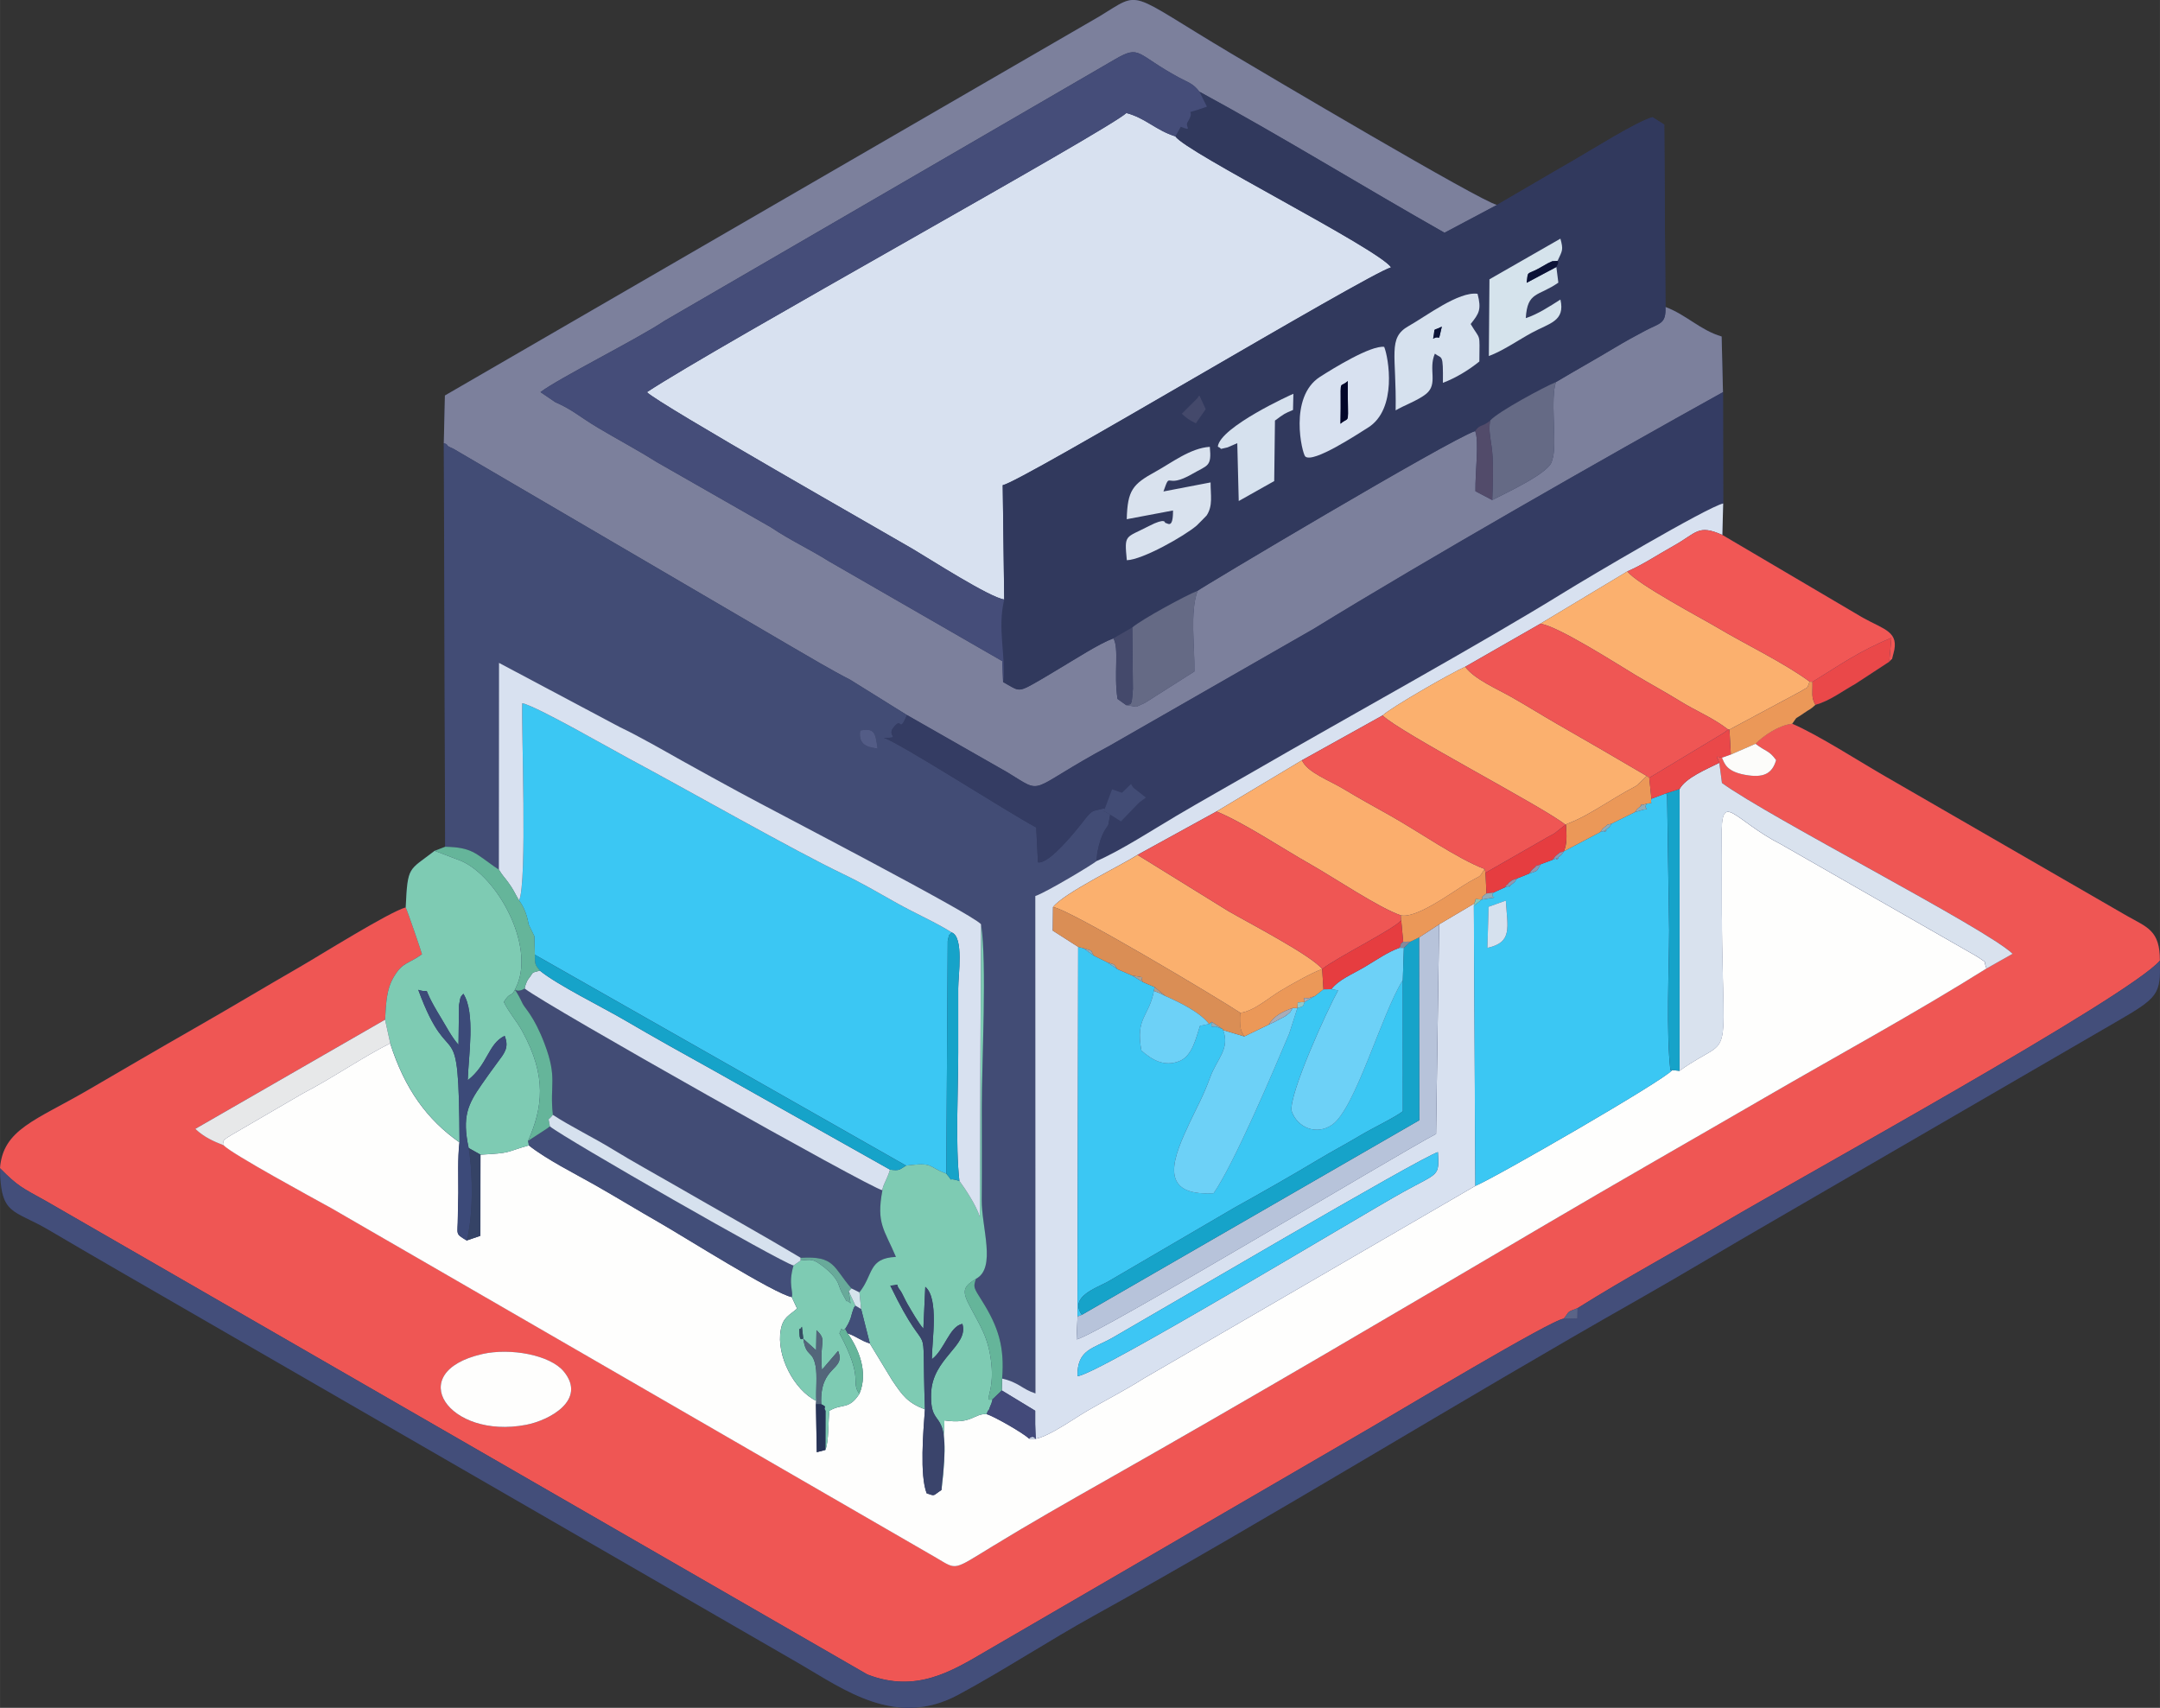 <?xml version="1.0" encoding="UTF-8"?>
<!DOCTYPE svg PUBLIC "-//W3C//DTD SVG 1.1//EN" "http://www.w3.org/Graphics/SVG/1.1/DTD/svg11.dtd">
<!-- Creator: CorelDRAW 2020 (64-Bit) -->
<svg xmlns="http://www.w3.org/2000/svg" xml:space="preserve" width="58.76mm" height="46.462mm" version="1.1" style="shape-rendering:geometricPrecision; text-rendering:geometricPrecision; image-rendering:optimizeQuality; fill-rule:evenodd; clip-rule:evenodd"
viewBox="0 0 1035.22 818.57"
 xmlns:xlink="http://www.w3.org/1999/xlink"
 xmlns:xodm="http://www.corel.com/coreldraw/odm/2003">
 <rect x="0" y="0" width="1035.22" height="818.57" fill="#333333" stroke="none"/>
 <defs>
  <style type="text/css">
   <![CDATA[
    .fil40 {fill:#020629}
    .fil42 {fill:#0C1337}
    .fil17 {fill:#16A3C9}
    .fil38 {fill:#283457}
    .fil0 {fill:#31395D}
    .fil7 {fill:#343C63}
    .fil47 {fill:#344D61}
    .fil35 {fill:#354366}
    .fil27 {fill:#3A446B}
    .fil6 {fill:#3BC7F3}
    .fil26 {fill:#3C4A79}
    .fil18 {fill:#3DC6F4}
    .fil5 {fill:#424C75}
    .fil19 {fill:#424E79}
    .fil37 {fill:#424F79}
    .fil31 {fill:#434A7A}
    .fil9 {fill:#434E7A}
    .fil32 {fill:#44496B}
    .fil8 {fill:#454D79}
    .fil34 {fill:#524B6A}
    .fil41 {fill:#535C86}
    .fil36 {fill:#53667A}
    .fil44 {fill:#5A6487}
    .fil52 {fill:#5DC2D7}
    .fil21 {fill:#656A85}
    .fil25 {fill:#65B59A}
    .fil39 {fill:#68AA9A}
    .fil16 {fill:#6DD1F7}
    .fil3 {fill:#7C809C}
    .fil10 {fill:#7ECBB3}
    .fil51 {fill:#86C8B9}
    .fil46 {fill:#87889A}
    .fil48 {fill:#9097AF}
    .fil49 {fill:#90C8CB}
    .fil45 {fill:#92ACB7}
    .fil43 {fill:#A8ACB7}
    .fil50 {fill:#ACA093}
    .fil15 {fill:#B7C3DA}
    .fil24 {fill:#D5E3EC}
    .fil20 {fill:#D6E1EE}
    .fil4 {fill:#D8E1F0}
    .fil11 {fill:#D9E2EE}
    .fil22 {fill:#DA8E55}
    .fil30 {fill:#E63D40}
    .fil23 {fill:#E7E8E9}
    .fil29 {fill:#EA4849}
    .fil28 {fill:#EB9858}
    .fil1 {fill:#EF5654}
    .fil14 {fill:#F15755}
    .fil13 {fill:#FBAE6D}
    .fil12 {fill:#FBB06E}
    .fil33 {fill:#FCFCFA}
    .fil2 {fill:#FEFEFD}
   ]]>
  </style>
 </defs>
 <g id="Layer_x0020_1">
  <g id="_2366585126352">
   <path class="fil0" d="M56.26 608.69l327.1 188.83c21.27,12.34 46.04,30.85 75.91,14.77 21.7,-11.68 43.22,-25.87 64.97,-37.9 84.23,-46.6 175.57,-103.21 261.3,-151.79 22.01,-12.47 42.75,-25.1 65.01,-37.89l163.27 -94.73c20.89,-12.05 21.62,-13.35 21.38,-29.54 0.05,-14.46 -6.03,-15.9 -15.86,-21.47l-114.92 -66.34c-13.27,-7.61 -32.88,-20.31 -45.48,-25.73 3.07,-4.23 0.71,-1.63 5.38,-4.94 3.25,-2.3 3.14,-1.69 5.75,-4.12 6.86,-1.91 12.6,-6.37 19.18,-10.07l16.22 -10.61c2.21,-2.7 0.74,0.48 1.99,-3.89 3.02,-10.55 -4.32,-11.45 -14.67,-17.22l-67.31 -39.66 0.39 -15.07 -0.08 -53.37 -0.64 -26.67c-10.15,-2.96 -17,-10.46 -26.94,-14.15l-0.58 -87.41 -5.62 -3.56c-7.45,2.01 -29.73,16.03 -37.61,20.55 -12.17,6.98 -24.47,14.31 -36.93,21.5 -7.52,-1.51 -112.15,-63.51 -127.36,-72.55 -50.81,-30.2 -42.37,-30.41 -63.12,-17.83l-313.73 181.73 -0.53 22.87 0.63 193.39 -5.05 1.95c-12.55,9.72 -12.91,6.95 -13.87,27.15 -7.76,2.08 -41.5,23.22 -50.98,28.67 -16.99,9.79 -32.85,19.35 -50.57,29.46 -17.08,9.75 -33.95,19.65 -50.65,29.36 -25.18,14.65 -40.76,18.81 -42.25,37.49 0.29,22.79 6.3,19.56 23.22,29.49 10.82,6.35 21.49,12.62 33.04,19.26z"/>
   <g>
    <path class="fil1" d="M231.04 649.04c13.57,-3.12 32.66,0.4 39.19,8.38 11.13,13.59 -6.83,23.37 -18.13,25.53 -37.06,7.08 -59.06,-25.18 -21.06,-33.9zm610.33 -292.53c5.13,3.9 6.51,3.09 9.88,7.8 -1.75,6.13 -5.52,8.35 -13.06,7.35 -10.79,-1.43 -11.63,-5.66 -12.89,-8.5 -3.55,-0.73 -2.55,-1.09 -1.26,2.44l1.25 9.67c22.71,16.53 126.95,69.85 139.3,81.87l-12.47 7.05c-34.47,21.59 -71.56,41.77 -106.19,61.85 -34.92,20.24 -70.39,40.44 -105.45,61.08 -70.26,41.36 -140.19,82.61 -210.6,122.49 -18.39,10.42 -35.91,20.39 -53.69,31.24 -19.7,12.02 -17.26,11.72 -27.4,5.79l-289.76 -167.48c-9.06,-5 -47.66,-25.97 -51.73,-30.17 -5.1,-2.02 -9.41,-3.87 -13.7,-7.92l90.95 -52.34c0.5,-7.9 0.58,-14.49 4.24,-20.58 4.29,-7.14 6.54,-5.81 13.45,-10.78 -0.22,-1.12 -6.77,-20.24 -7.8,-22.43 -7.76,2.08 -41.5,23.22 -50.98,28.67 -16.99,9.79 -32.85,19.35 -50.57,29.46 -17.08,9.75 -33.95,19.65 -50.65,29.36 -25.18,14.65 -40.76,18.81 -42.25,37.49 8.64,8.75 10.4,9.26 22.03,15.73l393.69 226.94c23.39,9.05 40.37,-1.52 57,-11.26l184.88 -107.45c11.45,-6.59 86.57,-51.74 91.87,-51.82 3.16,-4.02 1.11,-2.85 6.62,-5.07 24.07,-15.09 46.5,-27.03 70.91,-41.49 32.69,-19.37 193.43,-107.77 208.18,-125.08 0.05,-14.46 -6.03,-15.9 -15.86,-21.47l-114.92 -66.34c-13.27,-7.61 -32.88,-20.31 -45.48,-25.73 -6.08,0.66 -13.35,5.32 -17.57,9.6z"/>
    <path class="fil2" d="M804.94 513.27l-3.47 -0.36c-4.17,5.08 -85.01,51.64 -94.39,55.51l-159.09 92.38c-8.67,5.53 -17.94,10.2 -27.08,15.54 -7.7,4.49 -22.4,15.33 -27.79,13.19 -2.45,-2.51 -17.09,-10.9 -20.31,-11.71 -6.02,-0.41 -6.84,4.96 -20.21,3.01l-1.4 33.36c-4.29,2.78 -2.77,3.04 -7.08,1.59 -3.4,-8.77 -1.61,-29.81 -0.84,-40.24 -8.45,-3.26 -10.73,-6.66 -15.66,-13.9l-10.74 -17.67c-5.05,-1.72 -5.86,-3.16 -10.64,-4.86 4.97,6.89 10.15,18.44 5.6,29.01 -5.04,7.77 -8.17,4.43 -14.31,8.07 -0.72,5.32 -0.2,14.57 -1.97,18.79l-4.12 1.09 -0.41 -22.99 0.16 -1.63c-10.51,-5.08 -19.34,-21.65 -16.98,-34.17 1.14,-6.04 4.08,-6.74 7.8,-10.07l-2.56 -5.5c-8.29,-1.53 -52.16,-29.26 -63.69,-35.84 -10.03,-5.72 -20.12,-11.92 -30.94,-18.05 -9.02,-5.12 -22.95,-12.09 -31.4,-18.82 -11.87,3.4 -7.9,3.62 -23.17,4.46l-0.06 38.89 -6.55 2.24c-5.79,-3.5 -4.25,-2.5 -4.24,-11.37 0,-3.71 0.22,-7.7 0.23,-11.52 0.02,-8.02 -0.34,-16.22 0.54,-24.16 -15.38,-10.78 -26.17,-25.44 -33.19,-47.46 -13.13,6.56 -27.74,16.71 -41.93,24.06l-31.01 18.05c-9.06,5.2 -6.72,4.22 -6.8,6.84 4.06,4.2 42.67,25.17 51.73,30.17l289.76 167.48c10.14,5.93 7.7,6.23 27.4,-5.79 17.78,-10.85 35.3,-20.82 53.69,-31.24 70.4,-39.88 140.34,-81.13 210.6,-122.49 35.06,-20.64 70.53,-40.83 105.45,-61.08 34.64,-20.09 71.72,-40.26 106.19,-61.85 -1.82,-4.61 1.17,-1.8 -4.62,-5.81l-93.58 -53.56c-23.5,-12 -29.03,-26.87 -28.74,-3.07 0.08,6.57 0.07,13.13 0.05,19.7 -0.31,96.38 7.83,71.64 -20.28,91.81z"/>
    <path class="fil3" d="M212.72 212.46c0.55,0.29 1.28,0.11 1.61,0.92 0.29,0.72 2.23,1.28 2.99,1.73l161.95 94.77c9.09,5.24 19.16,11.32 28.19,15.91l27.25 16.97 47.78 27.25c18.83,11.35 8.5,9.34 49.5,-12.67l97.54 -55.89c54.49,-33.5 139.53,-82.02 196.24,-113.49l-0.64 -26.67c-10.15,-2.96 -17,-10.46 -26.94,-14.15 0.35,8.24 -2.62,7.6 -9.7,11.36 -4.98,2.64 -9.68,5.21 -14.61,8.17 -9.17,5.51 -18.59,10.74 -28.19,16.47 -2.64,8.01 0.28,26.87 -1.26,35.57l-0.72 2.55c-1.5,5.59 -22.17,15.14 -28.54,18.41l-8.04 -4.23c-0.18,-8.97 1.87,-24.07 -0.15,-28.85 -12.84,4.44 -132.19,75.62 -132.99,76.56 -3.84,9.87 -1.32,27.43 -1.57,38.69l-23.59 14.99c-0.07,0.04 -4.07,1.9 -4.27,1.93l-4.79 -0.77 -4.18 -2.99c-1.88,-12.01 0.88,-24.47 -2.01,-29.05 -7.14,2.73 -18.34,10.02 -25.7,14.37 -4.63,2.74 -8.44,5.14 -13.51,7.94 -6.74,3.72 -6.71,2.43 -13.63,-1.35l-0.41 -10.05 -83.07 -47.84c-9.9,-6.2 -18.14,-9.81 -27.84,-16.31l-54.97 -31.41c-9.47,-5.96 -18.57,-10.74 -27.85,-16.27 -9.43,-5.63 -11.97,-8.53 -20.48,-12.27l-7.09 -4.82c8.08,-6.31 47.28,-25.92 59.42,-34.15l216.01 -125.42c12.25,-7.07 9.8,-2.43 30.73,8.87 3.98,2.15 6.72,2.76 9.59,6.68 39.31,21.33 78,45.25 117.52,67.64l25.13 -13.34c-7.52,-1.51 -112.16,-63.51 -127.36,-72.55 -50.81,-30.2 -42.37,-30.41 -63.12,-17.83l-313.73 181.73 -0.53 22.87z"/>
    <path class="fil4" d="M481.3 287.34l-0.72 -54.78c9,-1.59 173.37,-100.39 186.14,-104.43 -6.49,-9.15 -98.39,-55.18 -103.39,-62.75 -9.41,-2.95 -14.26,-8.78 -23.5,-11.2 -9.07,8.42 -196.33,111.71 -229.8,133.79 5.42,5.61 116.22,68.56 127.41,75.16 7.91,4.67 36.88,23.3 43.86,24.22z"/>
    <path class="fil5" d="M420.59 358.79c-2.35,-0.53 -9.65,-0.39 -8.32,-8.65 6.82,-1.26 7.25,0.91 8.32,8.65zm-207.23 47.06c12.68,0.29 14.35,3.1 23.41,9.42l2.31 1.55 0.07 -99.09 57.75 30.7c9.5,4.53 21.18,11.26 29.71,16.06 9.94,5.58 18.32,10.11 28.48,15.66 14.66,7.99 110.78,57.79 115.08,62.86 2.88,19.05 0.34,65.49 0.34,87.85 0,14.69 0.09,29.41 -0.04,44.09 -0.12,13.29 7.14,32.8 -2.74,37.99 -1.3,4.08 -1.22,4.02 2.9,10.57 7.86,12.49 10.87,22.07 9.65,37.26 7.91,1.75 9.58,5.07 15.97,7.12l-0.08 -238.41c5.45,-1.86 27.69,-15.27 29.28,-16.71l0.45 -4.07c1.8,-9.62 4.55,-11.86 5.24,-13.24l0.95 -5.02c-3.76,-2.81 5.49,-4.96 -7.61,-1.86 -1.5,0.36 -3.55,2.78 -4.5,4.04 -3.47,4.6 -17.19,21.87 -22.53,20.7l-0.83 -16.7c-13.18,-6.98 -65.3,-40.5 -73.05,-42.98 8.49,0.08 1.5,-0.72 4.47,-4.68 4.62,-6.16 2.45,3.4 6.65,-6.19l-27.25 -16.97c-9.02,-4.59 -19.1,-10.66 -28.19,-15.91l-161.95 -94.77c-0.76,-0.45 -2.7,-1.01 -2.99,-1.73 -0.33,-0.82 -1.06,-0.64 -1.61,-0.92l0.63 193.39z"/>
    <path class="fil0" d="M540.03 248.86c0.39,-13.88 2.77,-16.73 13.86,-22.82 7.58,-4.15 16.63,-11.28 25.96,-11.86 0.94,9.62 -0.97,8.67 -8.29,12.92 -13.54,7.85 -10.21,-2 -13.94,8.48l22.6 -4.34c-0.04,6.03 1.23,11.17 -1.93,15.88 -0.05,0.07 -4.36,4.47 -4.74,4.8 -5.88,5.02 -25.85,16.36 -33.48,16.61 -1.23,-12.74 -0.81,-10.46 10.69,-16.42 8.05,-4.17 7.58,-1.5 7.65,-1.5 1.07,-0.04 3.86,3.4 3.8,-5.92l-22.16 4.18zm34.05 -58.18c0.11,-0.61 0.49,-0.75 0.78,-1.08l3.02 6.52 -4.74 6.78c-3.22,-1.57 -4.51,-2.55 -6.72,-4.55l7.67 -7.66zm89.32 -24.42c2.04,4.91 6.49,29.88 -7.8,38.73 -4.62,2.86 -26.32,17.28 -30.03,13.8 -1.48,-1.39 -8.05,-28.45 7.05,-38.15 6.02,-3.87 24.43,-15.24 30.78,-14.38zm-79.74 47.83c1.01,-9.41 35.56,-25.14 36.22,-25.33l-0.18 7.75c-4.25,1.82 -4.02,1.68 -8.65,5.08l-0.36 29 -17 9.57 -0.7 -27.73c-0.38,0.15 -4.51,1.98 -4.66,2.02 -5.04,1.04 -1.81,0.93 -4.67,-0.35zm85.24 -17.39c0.46,-26.74 -3.97,-34.68 6.22,-40.41 8.35,-4.7 24.04,-16.73 33.04,-15.46 1.96,7.61 0.75,9.38 -3.3,14.49 4.87,8.23 4.27,3.56 4.16,17.96 -5.21,4.21 -11.35,7.91 -17.47,10.22 0.16,-14.46 -0.41,-11.3 -3.85,-13.98 -3.29,7.55 1.72,14.45 -4.18,19.28 -3.8,3.11 -11.14,5.74 -14.61,7.9zm76.99 -68.71l0.95 7.5c-9.62,6.7 -14.83,4.09 -15.61,17 5.56,-1.76 11.68,-5.76 16.61,-8.9 2.37,10.39 -5.22,11.3 -13.62,15.85 -6.28,3.4 -14.11,8.85 -20.69,11.21l0.29 -36.76 34.01 -19.49c1.51,5.49 0.94,5.66 -1.36,10.64 0.12,0.1 0.29,0.32 0.29,0.36 0,0.06 0.03,0.53 0.03,0.59 -0.01,0.17 -0.63,1.53 -0.91,1.99zm-182.57 -62.61c5.01,7.58 96.9,53.6 103.39,62.75 -12.77,4.05 -177.14,102.85 -186.14,104.43l0.72 54.78c-3.44,14.16 0.94,26.97 -0.53,39.59 6.93,3.79 6.89,5.08 13.63,1.35 5.07,-2.8 8.88,-5.2 13.51,-7.94 7.36,-4.35 18.56,-11.64 25.7,-14.37l9.04 -5.22c4.48,-3.88 26.16,-15.65 31.36,-17.59 0.79,-0.95 120.15,-72.12 132.99,-76.56 2.51,-3.58 3.29,-1.66 7.27,-5.1 3.86,-4.24 25.82,-16.06 31.44,-18.35 9.6,-5.72 19.02,-10.95 28.19,-16.47 4.92,-2.96 9.62,-5.53 14.61,-8.17 7.08,-3.76 10.05,-3.12 9.7,-11.36l-0.58 -87.41 -5.62 -3.56c-7.45,2.01 -29.73,16.03 -37.61,20.55 -12.17,6.98 -24.47,14.31 -36.93,21.5l-25.13 13.34c-39.52,-22.39 -78.21,-46.31 -117.52,-67.64l3.62 7.18c-13.7,4.89 -4.46,-0.27 -9.3,7.45 -1.35,2.14 2.83,4.56 -3.25,2.18l-2.57 4.61z"/>
    <path class="fil6" d="M248.77 431.64c2.23,2.85 3.91,7.14 4.54,11.4l2.77 5.66 0.25 8.9 177.91 101.09c13.62,-1.66 9.88,0.36 19.29,3.86l0.68 -111.55c1.11,-4.23 -0.25,-1.35 1.87,-4.07 -7.45,-4.77 -16.76,-8.73 -26.41,-14.14 -8.81,-4.94 -16.47,-9.47 -25.49,-13.78 -23.69,-11.31 -75.77,-40.99 -102.88,-55.47 -8.16,-4.36 -44.5,-25.25 -50.99,-26.46 -0.5,10.15 2.5,86.56 -1.54,94.57z"/>
    <path class="fil7" d="M537.21 393.73c-2.53,-1.6 -5.4,-3.59 -8.16,-4.93l3.91 -10.47 4.57 1.6c0.08,-0.01 0.33,-0.1 0.41,-0.14 0.14,-0.07 0.36,-0.42 0.5,-0.53l3.65 -3.5c1.35,2.38 0.46,1.16 2.84,3.17l4.28 3.35 -3.2 2.37c-0.22,0.21 -0.61,0.59 -0.84,0.83l-7.97 8.25zm-102.5 -50.97c-4.2,9.59 -2.03,0.02 -6.65,6.19 -2.97,3.96 4.02,4.77 -4.47,4.68 7.76,2.48 59.87,36 73.05,42.98l0.83 16.7c5.34,1.17 19.06,-16.1 22.53,-20.7 0.95,-1.26 2.99,-3.68 4.5,-4.04 13.1,-3.11 3.86,-0.95 7.61,1.86l-0.95 5.02c-0.7,1.38 -3.44,3.61 -5.24,13.24l-0.45 4.07c11.51,-4.96 27.33,-15.22 38.33,-21.71 12.38,-7.31 25.27,-14.5 37.34,-21.49 44.74,-25.89 107.78,-60.47 149.09,-86.01 10.27,-6.35 68.14,-40.6 75.64,-42.22l-0.08 -53.37c-56.71,31.47 -141.75,79.98 -196.24,113.49l-97.54 55.89c-41,22.01 -30.67,24.01 -49.5,12.67l-47.78 -27.25z"/>
    <path class="fil4" d="M516.41 659.59c-0.23,-12.91 7.57,-13.11 16.85,-18.43 21.84,-12.51 147.35,-86.32 155.89,-88.94 0.65,11.97 0.51,9.61 -16.73,19.17 -21.13,11.72 -147.21,88.01 -156.01,88.2zm9.05 -246.82c-1.6,1.44 -23.83,14.85 -29.28,16.71l0.08 238.41c-6.39,-2.05 -8.06,-5.37 -15.97,-7.12l-0.16 5.68 16.01 9.73 0 6.53c0.32,13.19 1.13,3.28 -3,6.8 5.4,2.14 20.09,-8.69 27.79,-13.19 9.14,-5.34 18.41,-10 27.08,-15.54l159.09 -92.38 -0.71 -134.23 0.08 -1.03 -16.72 9.9 -1.48 100.46c-17.6,9.15 -162.95,96.75 -172.3,98.49l0.47 -10.99 0.3 -177.15 -12.17 -7.79 0.11 -11.31c5.14,-6.69 32.93,-20.11 40.52,-25.02l37.86 -20.81 40.93 -24.53 38.67 -21.5c4.1,-3.86 33.04,-20.46 39.55,-23.3l35.96 -20.6 41.81 -25.14c7.79,-3.4 13.81,-7.6 22.03,-12.18 11.19,-6.23 11.71,-10.51 23.47,-5.27l0.39 -15.07c-7.5,1.61 -65.37,35.87 -75.64,42.22 -41.31,25.54 -104.35,60.12 -149.09,86.01 -12.08,6.99 -24.96,14.18 -37.34,21.49 -11,6.49 -26.82,16.76 -38.33,21.71z"/>
    <path class="fil8" d="M480.77 326.93c1.47,-12.62 -2.9,-25.42 0.53,-39.59 -6.98,-0.92 -35.94,-19.55 -43.86,-24.22 -11.18,-6.61 -121.98,-69.55 -127.41,-75.16 33.47,-22.09 220.73,-125.37 229.8,-133.79 9.24,2.43 14.08,8.26 23.5,11.2l2.57 -4.61c6.07,2.38 1.9,-0.04 3.25,-2.18 4.84,-7.72 -4.4,-2.57 9.3,-7.45l-3.62 -7.18c-2.87,-3.91 -5.61,-4.53 -9.59,-6.68 -20.92,-11.3 -18.47,-15.94 -30.73,-8.87l-216.01 125.42c-12.14,8.22 -51.34,27.84 -59.42,34.15l7.09 4.82c8.51,3.74 11.05,6.64 20.48,12.27 9.27,5.54 18.37,10.31 27.85,16.27l54.97 31.41c9.69,6.5 17.93,10.11 27.84,16.31l83.07 47.84 0.41 10.05z"/>
    <path class="fil9" d="M756.1 627.03l-0.13 4.92 -6.49 0.15c-5.31,0.08 -80.42,45.23 -91.87,51.82l-184.88 107.45c-16.63,9.74 -33.62,20.31 -57,11.26l-393.69 -226.94c-11.63,-6.47 -13.39,-6.99 -22.03,-15.73 0.29,22.79 6.3,19.56 23.22,29.49 10.82,6.35 21.49,12.62 33.04,19.26l327.1 188.83c21.27,12.34 46.04,30.85 75.91,14.77 21.7,-11.68 43.22,-25.87 64.97,-37.9 84.23,-46.6 175.57,-103.21 261.3,-151.79 22.01,-12.47 42.75,-25.1 65.01,-37.89l163.27 -94.73c20.89,-12.05 21.62,-13.35 21.38,-29.54 -14.75,17.31 -175.5,105.71 -208.18,125.08 -24.41,14.46 -46.84,26.4 -70.91,41.49z"/>
    <path class="fil6" d="M721.71 431.67c0.8,13.04 3.31,20.03 -8.84,22.66l0.58 -19.7 8.26 -2.96zm69.76 -48.8c-0.9,2.7 1.64,1.73 -2.23,2.33 -2.07,2.99 2.43,2.4 -1.81,2.93l-3.92 1.15 -11.05 5.45c-1.51,2.11 -0.55,1.21 -2.8,3.01 -3.42,2.75 4.21,-1.3 -2.76,1.12l-17.37 9.18c-1.28,1.79 -0.48,1.1 -2.67,2.88 -3.52,2.87 3.76,-1.3 -2.71,1.18l-5.64 2.11c-2.72,4.02 -0.64,2.69 -5.66,4.53l-5.74 2.31c-1.74,2.35 -0.43,1.1 -2.92,3.09 -2.98,2.38 1.97,-0.53 -2.78,1.12l-5.55 2.53c-2.5,2.86 3.25,2.15 -2.08,2.79l-3.71 0.63 -3.71 3 0.71 134.23c9.38,-3.87 90.22,-50.43 94.39,-55.51l-0.9 -0.01c-2.06,-18.42 -0.66,-47.46 -0.59,-66.95l-0.98 -64.5c-0.09,-0.31 -0.27,-0.85 -0.47,-1.24l-7.07 2.65z"/>
    <path class="fil6" d="M516.43 631.02l2.07 -0.81c-6.15,-8.47 6.55,-12.69 12.4,-15.85l60.85 -35.57c12.85,-7.12 26.68,-14.98 40.49,-23.25 6.59,-3.95 12.79,-7.17 19.58,-11.24 5.84,-3.51 16.24,-8.41 20.52,-11.65l-0.03 -62.89c-10.16,16.17 -22.66,61.51 -33.81,69.31 -7.58,5.31 -16.79,1.41 -19.49,-6.57 -1.34,-8.11 17.2,-48.62 22.28,-57.8l-3.25 -0.57 -3.76 0.05 -4.02 3.18 -4.96 2.87c-1.19,2.4 0.19,1.74 -3.51,2.98l-3.93 12.25c-7.8,18.49 -26.6,62.7 -36.22,76.47 -27.94,1.63 -18.75,-18.28 -11.35,-34.11 3.41,-7.3 6.51,-12.69 9.64,-21.31 3.32,-9.15 9.66,-13.67 6.27,-22.78l-0.31 -0.54 -3.25 -1.19c-2.73,0 -1.97,0.64 -1.97,-2.23l-1.17 1.06 -4.36 0.84c-1.84,5.33 -3.55,14.33 -9.73,16.87 -7.44,3.06 -13.4,-0.62 -18.39,-5.02 -2.9,-15.92 3.66,-16.04 6,-28.58l0.34 -1.82 -5.56 -2.37 -5.23 -3.18 -7.09 -3.07 -4.8 -3.27 -6.52 -3.22 -4.92 -3.5 -2.53 -0.65 -0.3 177.15z"/>
    <path class="fil5" d="M264.98 534.38c8.26,5.42 19.71,11.01 28.72,16.54 9.61,5.89 19.81,11.45 29.96,17.33 19.85,11.49 40.63,23 60.1,34.65 16.47,-1.08 15.53,4.58 24.33,14.66l3.81 1.89c6.85,-8.63 4.12,-16.34 17.48,-16.99 -5.51,-13.15 -9.52,-15.86 -6.47,-31.94 -6.01,-1.12 -161.19,-88.57 -171.45,-96.69 -5.65,3.6 -6.44,-4.46 -1.06,7.09 1.12,2.41 5.47,5.93 10.54,19.24 6.39,16.78 2.4,19.61 4.04,34.23z"/>
    <path class="fil10" d="M194.44 434.96c1.03,2.19 7.57,21.31 7.8,22.43 -6.91,4.97 -9.16,3.64 -13.45,10.78 -3.66,6.09 -3.74,12.69 -4.24,20.58l2.49 11.31c7.01,22.02 17.81,36.68 33.19,47.46 -0.31,-66.87 -4.01,-30.09 -19.77,-73.08 7.71,2.46 -0.23,-4.76 10.84,13.35 2.8,4.58 5.16,9.32 8.44,12.97l0.24 -18.94c0.82,-4.91 0.78,-3.79 2.09,-5.5 5.89,9.21 2.44,29.9 2.1,41.45 9.71,-7.53 9.63,-17.36 17.69,-21.28 2.28,5.79 -0.18,8.34 -3.58,12.95 -3.15,4.28 -4.92,6.74 -7.51,10.47 -6.48,9.33 -9.42,15.25 -6.15,30.35l5.68 3.18c15.27,-0.83 11.29,-1.05 23.17,-4.46l-0.34 -2.18c6.81,-15.74 9.23,-30.59 -2.85,-52.58 -2.86,-5.2 -6.06,-8.42 -8.83,-13.99 3.99,-6.19 3.23,-0.58 6.48,-8.38 7.96,-19.11 -9.28,-51.36 -26.79,-59.16l-12.83 -4.89c-12.55,9.72 -12.91,6.95 -13.87,27.15z"/>
    <path class="fil10" d="M459.81 566.02c-7.08,-2.25 -1.81,1.66 -6.28,-3.48 -9.41,-3.5 -5.67,-5.52 -19.29,-3.86 -3.4,2.04 -3.02,2.52 -7.69,1.94 -1.32,4.65 -3.53,7.49 -3.64,9.88 -3.04,16.08 0.96,18.79 6.47,31.94 -13.36,0.65 -10.63,8.36 -17.48,16.99l0.81 8 4.19 16.53 10.74 17.67c4.92,7.23 7.21,10.64 15.66,13.9 -1.74,-50.82 3.27,-18.11 -16.59,-59.3 5.77,-0.41 1.54,-1.6 4.83,2.39 0.63,0.76 2.17,4.3 3.39,6.4 2.3,3.94 5.36,9.26 7.62,11.82l0.92 -20.05c6.67,5.6 3.11,26.09 3.15,34.72 6.14,-4.58 8.36,-15.7 14.62,-16.97 3.21,10.54 -14.52,16.35 -14.99,33.5 -0.54,19.8 10.3,2.37 4.98,46.14l1.4 -33.36c13.37,1.96 14.19,-3.42 20.21,-3.01 0.29,-0.57 0.7,-2.02 0.84,-1.72 0.13,0.28 0.58,-1.21 0.74,-1.61 1.4,-3.56 0.25,-0.25 1.3,-3.79 -4.82,1.23 1,-2.75 -0.62,-17.33 -1.41,-12.75 -5.44,-17.82 -10.88,-28.45 -3.5,-6.82 -1.79,-8.56 3.53,-11.96 9.88,-5.19 2.62,-24.7 2.74,-37.99 0.13,-14.68 0.04,-29.4 0.04,-44.09 0,-22.36 2.54,-68.8 -0.34,-87.85l-0.61 140.18c-1.68,-5.47 -7.21,-13.72 -9.76,-17.17z"/>
    <path class="fil4" d="M239.08 416.83c1.95,3.17 2.28,3.12 4.38,5.98 2.69,3.68 2.68,4.31 5.3,8.82 4.04,-8.01 1.04,-84.42 1.54,-94.57 6.5,1.21 42.84,22.11 50.99,26.46 27.11,14.48 79.19,44.16 102.88,55.47 9.02,4.31 16.68,8.84 25.49,13.78 9.65,5.41 18.96,9.37 26.41,14.14 5.99,2.1 3.17,20.72 3.17,26.79 0,10.34 0,20.68 0,31.03 0,18.5 -1.41,43.63 0.56,61.28 2.55,3.45 8.08,11.7 9.76,17.17l0.61 -140.18c-4.3,-5.07 -100.43,-54.87 -115.08,-62.86 -10.16,-5.55 -18.54,-10.08 -28.48,-15.66 -8.53,-4.79 -20.21,-11.52 -29.71,-16.06l-57.75 -30.7 -0.07 99.09z"/>
    <path class="fil11" d="M804.97 378.2l-0.03 135.08c28.11,-20.17 19.97,4.57 20.28,-91.81 0.02,-6.57 0.03,-13.13 -0.05,-19.7 -0.29,-23.79 5.24,-8.93 28.74,3.07l93.58 53.56c5.79,4.02 2.8,1.2 4.62,5.81l12.47 -7.05c-12.35,-12.02 -116.59,-65.34 -139.3,-81.87l-1.25 -9.67c-6.25,3.17 -16.05,7.12 -19.06,12.59z"/>
    <path class="fil12" d="M504.67 434.78c7.31,0.69 79.23,43.69 89.83,50.7 6.68,-0.97 13.03,-6.84 19.06,-10.49 5.23,-3.17 15.02,-8.66 20.11,-10.52 -5.11,-6.5 -35.17,-22.1 -44.81,-27.68l-43.67 -27.02c-7.58,4.91 -35.38,18.33 -40.52,25.02z"/>
    <path class="fil12" d="M662.65 342.91c7.79,7.95 78.37,44.58 87.62,52.41l0.26 -0.2c7.29,-2.79 12.45,-5.98 19.42,-10.2 2.98,-1.81 6.09,-3.71 9.19,-5.48 1.17,-0.67 4.28,-2.23 5.33,-2.95l4.74 -4.56c-14.5,-8.57 -27.92,-16.29 -43.38,-25.19 -7.33,-4.22 -13.5,-8.14 -21.56,-12.71 -6.65,-3.77 -17.64,-8.48 -22.07,-14.43 -6.51,2.84 -35.45,19.45 -39.55,23.3z"/>
    <path class="fil12" d="M738.16 299c7.69,0.53 38.09,20.03 45.6,24.52 7.05,4.22 14.44,8.2 21.62,12.65 7.56,4.68 15.5,7.8 22.87,13.5l0.61 0.02 34.38 -18.43c3.56,-2.39 2.58,-0.54 4.05,-4.55 -12.18,-9 -31.16,-18.09 -44.43,-26.02 -6.8,-4.06 -38.58,-20.89 -42.9,-26.83l-41.81 25.14z"/>
    <path class="fil13" d="M583.05 388.94c12.99,5.31 31.76,17.84 44.78,25.19 11.42,6.45 33.12,21.08 43.53,24.59 7.13,1.68 23.23,-10.07 30.28,-14.48 8.6,-5.39 6.72,-2.52 9.86,-7.73 -12.64,-4.68 -32.17,-18.3 -45.55,-25.78 -7.49,-4.18 -14.91,-8.26 -21.85,-12.48 -6.79,-4.13 -17.53,-7.96 -20.11,-13.84l-40.93 24.53z"/>
    <path class="fil1" d="M623.98 364.41c2.58,5.89 13.32,9.72 20.11,13.84 6.95,4.22 14.37,8.3 21.85,12.48 13.38,7.48 32.91,21.1 45.55,25.78l0.48 1.8 28.14 -16.13c2.15,-1.32 3.36,-1.77 5.08,-2.86l5.08 -4c-9.25,-7.83 -79.83,-44.46 -87.62,-52.41l-38.67 21.5z"/>
    <path class="fil14" d="M779.97 273.86c4.31,5.95 36.1,22.77 42.9,26.83 13.27,7.93 32.25,17.02 44.43,26.02l1.37 0.11c13.2,-8.08 22.04,-14.57 37.82,-21.09l-1.02 11.45c2.21,-2.7 0.74,0.48 1.99,-3.89 3.02,-10.55 -4.32,-11.45 -14.67,-17.22l-67.31 -39.66c-11.76,-5.23 -12.28,-0.95 -23.47,5.27 -8.22,4.58 -14.24,8.78 -22.03,12.18z"/>
    <path class="fil1" d="M702.2 319.6c4.43,5.95 15.42,10.66 22.07,14.43 8.06,4.57 14.23,8.49 21.56,12.71 15.46,8.9 28.88,16.62 43.38,25.19l1.22 0.87 35.94 -21.67c0.26,-0.17 0.75,-0.57 0.95,-0.72 0.2,-0.15 0.65,-0.47 0.94,-0.74 -7.37,-5.7 -15.32,-8.83 -22.87,-13.5 -7.18,-4.44 -14.57,-8.43 -21.62,-12.65 -7.51,-4.49 -37.91,-24 -45.6,-24.52l-35.96 20.6z"/>
    <path class="fil1" d="M545.19 409.76l43.67 27.02c9.64,5.58 39.7,21.18 44.81,27.68 7.26,-5.67 34.65,-19.26 37.89,-23.33l-0.2 -2.4c-10.41,-3.51 -32.11,-18.15 -43.53,-24.59 -13.02,-7.35 -31.79,-19.87 -44.78,-25.19l-37.86 20.81z"/>
    <path class="fil15" d="M680.12 449.32l0.11 87.62 -161.73 93.27 -2.07 0.81 -0.47 10.99c9.35,-1.73 154.69,-89.34 172.3,-98.49l1.48 -100.46 -9.61 6.26z"/>
    <path class="fil4" d="M251.45 473.82c10.26,8.11 165.44,95.56 171.45,96.69 0.11,-2.39 2.32,-5.23 3.64,-9.88l-84.06 -47.28c-14.23,-7.89 -29.07,-16.15 -42.78,-24.19 -11.06,-6.48 -32.65,-17.08 -40.97,-23.92 -4.62,1.31 -2.52,0.19 -5.48,3.96 -1.11,1.42 -1.8,4.2 -1.81,4.63z"/>
    <path class="fil16" d="M638.06 474.13l3.25 0.57c-5.09,9.18 -23.62,49.69 -22.28,57.8 2.7,7.98 11.91,11.88 19.49,6.57 11.15,-7.81 23.64,-53.14 33.81,-69.31l0.5 -15.43 -2.15 -0.02c-5.87,2.17 -10.45,5.49 -16.45,9.05 -6.52,3.87 -12.48,6.09 -16.16,10.78z"/>
    <path class="fil16" d="M608.02 491.13l-11.67 5.64 -10.14 -3.03c3.38,9.11 -2.96,13.64 -6.27,22.78 -3.13,8.62 -6.22,14.01 -9.64,21.31 -7.4,15.84 -16.59,35.74 11.35,34.11 9.62,-13.77 28.42,-57.98 36.22,-76.47l3.93 -12.25 -2.2 -0.09c-1.89,2.7 -0.21,1.17 -2.8,3.33 -1.24,1.03 -1.86,1.12 -3.22,1.88 -1.41,0.78 -3.13,1.71 -5.55,2.8z"/>
    <path class="fil17" d="M676 451.33l-3.18 2.99 -0.5 15.43 0.03 62.89c-4.28,3.25 -14.68,8.14 -20.52,11.65 -6.79,4.08 -12.99,7.29 -19.58,11.24 -13.82,8.27 -27.65,16.13 -40.49,23.25l-60.85 35.57c-5.85,3.17 -18.55,7.39 -12.4,15.85l161.73 -93.27 -0.11 -87.62 -4.13 2.01z"/>
    <path class="fil18" d="M516.41 659.59c8.81,-0.19 134.88,-76.48 156.01,-88.2 17.24,-9.56 17.38,-7.21 16.73,-19.17 -8.54,2.62 -134.05,76.43 -155.89,88.94 -9.28,5.31 -17.08,5.51 -16.85,18.43z"/>
    <path class="fil19" d="M253.13 546.81l0.34 2.18c8.45,6.73 22.38,13.7 31.4,18.82 10.81,6.14 20.9,12.33 30.94,18.05 11.53,6.57 55.4,34.31 63.69,35.84 0.9,-2.5 -1.86,-5.99 0.81,-15.11 -5.95,-1.48 -109.22,-60.64 -116.76,-66.67 -0.42,0.24 -0.88,0.65 -1.16,0.87l-9.25 6.03z"/>
    <path class="fil2" d="M231.04 649.04c-38,8.73 -16,40.98 21.06,33.9 11.29,-2.16 29.26,-11.94 18.13,-25.53 -6.53,-7.98 -25.62,-11.49 -39.19,-8.38z"/>
    <path class="fil10" d="M384.99 641.67c-0.36,-0.39 -1.7,1.8 -1.83,-2.48 -0.15,-4.68 -0.61,-0.21 1.17,-3.27l0.66 5.75zm-4.69 -35.08c-2.67,9.12 0.08,12.61 -0.81,15.11l2.56 5.5c-3.72,3.32 -6.66,4.03 -7.8,10.07 -2.37,12.52 6.47,29.09 16.98,34.17 -0.26,-4.93 0.48,-12.35 -0.32,-16.59 -1.52,-8.06 -4.58,-4.04 -5.92,-13.18l6.15 5.55 0.16 -9.65c5.3,5.03 1.39,4.83 2.62,18.99l7.76 -9.04c3.86,9.73 -8.97,6.5 -8.09,25.54 3.5,1.72 0.53,1.05 2.04,3.12l-0.04 18.79c1.76,-4.22 1.24,-13.47 1.97,-18.79 6.14,-3.64 9.27,-0.3 14.31,-8.07 -4.47,-6.26 2.49,-6.63 -9.55,-29.03 1.88,-4.66 0.17,-0.21 2.76,-2.14 1.12,-1.79 1.75,-2.75 2.64,-5.23 0.18,-0.49 0.56,-2.15 0.73,-2.62 1.33,-3.66 0.12,-1.15 1.52,-3.28l-3.19 -6.86 0.85 5.75c-3.46,-3.15 -0.12,2.14 -3.93,-4.73 -2.3,-4.15 -1.01,-5.53 -6.71,-10.89l-1.87 -1.6c-5.83,-4.58 -6.34,-3.65 -11.37,-3.31l-3.45 2.41z"/>
    <path class="fil4" d="M642.45 203.11c0.49,-23.74 -1.2,-16.27 3.5,-20.45 -0.13,23.02 1.38,16.2 -3.5,20.45zm20.95 -36.85c-6.36,-0.86 -24.76,10.51 -30.78,14.38 -15.11,9.7 -8.54,36.75 -7.05,38.15 3.71,3.48 25.42,-10.94 30.03,-13.8 14.29,-8.85 9.84,-33.82 7.8,-38.73z"/>
    <path class="fil20" d="M691.02 156.57c-2.12,8.68 -0.23,3.51 -4.16,5.77 1.29,-6.15 -0.84,-3.19 4.16,-5.77zm-22.12 40.12c3.48,-2.16 10.81,-4.79 14.61,-7.9 5.9,-4.83 0.9,-11.74 4.18,-19.28 3.44,2.69 4.01,-0.48 3.85,13.98 6.13,-2.31 12.26,-6.01 17.47,-10.22 0.11,-14.4 0.71,-9.73 -4.16,-17.96 4.04,-5.11 5.26,-6.87 3.3,-14.49 -8.99,-1.27 -24.69,10.77 -33.04,15.46 -10.19,5.73 -5.76,13.67 -6.22,40.41z"/>
    <path class="fil11" d="M540.03 248.86l22.16 -4.18c0.07,9.32 -2.72,5.88 -3.8,5.92 -0.07,0 0.4,-2.67 -7.65,1.5 -11.5,5.96 -11.92,3.68 -10.69,16.42 7.63,-0.25 27.6,-11.59 33.48,-16.61 0.39,-0.33 4.7,-4.73 4.74,-4.8 3.16,-4.71 1.89,-9.84 1.93,-15.88l-22.6 4.34c3.73,-10.47 0.4,-0.63 13.94,-8.48 7.32,-4.24 9.23,-3.3 8.29,-12.92 -9.32,0.58 -18.38,7.71 -25.96,11.86 -11.08,6.08 -13.47,8.93 -13.86,22.82z"/>
    <path class="fil21" d="M714.27 201.5c-1.26,5.07 0.73,10.4 1.08,17.45 0.35,6.86 0.08,13.87 -0.16,20.72 6.37,-3.27 27.04,-12.82 28.54,-18.41l0.72 -2.55c1.55,-8.7 -1.37,-27.56 1.26,-35.57 -5.62,2.29 -27.58,14.11 -31.44,18.35z"/>
    <path class="fil17" d="M258.74 465.24c8.32,6.84 29.92,17.44 40.97,23.92 13.7,8.04 28.55,16.3 42.78,24.19l84.06 47.28c4.67,0.58 4.29,0.1 7.69,-1.94l-177.91 -101.09c-0.03,5.07 0.25,4.85 2.4,7.65z"/>
    <path class="fil22" d="M516.73 453.87l2.53 0.65c5.15,1.62 3.05,0.47 4.92,3.5l6.52 3.22c3.92,1.35 2.76,0.43 4.8,3.27l7.09 3.07c8.08,1.36 3.21,0.26 5.23,3.18l5.56 2.37 5.19 4.3c6.3,2.77 16.45,7.57 20.94,13.41l1.17 -1.06 5.23 3.42 0.31 0.54 10.14 3.03c-2.94,-4.66 -1.32,-4.51 -1.85,-11.3 -10.6,-7 -82.52,-50 -89.83,-50.7l-0.11 11.31 12.17 7.79z"/>
    <path class="fil21" d="M542.66 300.75l0.31 29.4c-0.63,9.23 -0.85,6.83 -3.16,7.85l4.79 0.77c0.2,-0.03 4.19,-1.89 4.27,-1.93l23.59 -14.99c0.25,-11.26 -2.27,-28.82 1.57,-38.69 -5.2,1.94 -26.88,13.71 -31.36,17.59z"/>
    <path class="fil23" d="M107.29 549.01c0.08,-2.62 -2.27,-1.64 6.8,-6.84l31.01 -18.05c14.2,-7.34 28.81,-17.49 41.93,-24.06l-2.49 -11.31 -90.95 52.34c4.3,4.05 8.61,5.9 13.7,7.92z"/>
    <path class="fil24" d="M745.9 127.98l-14.22 7.55c0.77,-6.01 -0.17,-3.62 5.87,-6.89 0.77,-0.42 3.93,-2.27 4.19,-2.39 3.51,-1.61 1.13,-0.81 4.76,-1.22 2.3,-4.98 2.86,-5.15 1.36,-10.64l-34.01 19.49 -0.29 36.76c6.57,-2.36 14.41,-7.81 20.69,-11.21 8.4,-4.55 15.99,-5.46 13.62,-15.85 -4.94,3.14 -11.05,7.14 -16.61,8.9 0.78,-12.91 5.99,-10.3 15.61,-17l-0.95 -7.5z"/>
    <path class="fil25" d="M208.31 407.81l12.83 4.89c17.51,7.8 34.75,40.05 26.79,59.16 -3.25,7.8 -2.49,2.19 -6.48,8.38 2.77,5.57 5.98,8.79 8.83,13.99 12.08,21.99 9.66,36.84 2.85,52.58l9.25 -6.03c0.28,-0.21 0.75,-0.62 1.16,-0.87 -0.61,-5.23 -1.41,-1.85 1.44,-5.53 -1.64,-14.62 2.35,-17.46 -4.04,-34.23 -5.07,-13.31 -9.42,-16.83 -10.54,-19.24 -5.38,-11.55 -4.6,-3.49 1.06,-7.09 0.01,-0.44 0.69,-3.21 1.81,-4.63 2.96,-3.77 0.86,-2.64 5.48,-3.96 -2.16,-2.8 -2.44,-2.57 -2.4,-7.65l-0.25 -8.9 -2.77 -5.66c-0.63,-4.26 -2.32,-8.55 -4.54,-11.4 -2.63,-4.51 -2.61,-5.15 -5.3,-8.82 -2.1,-2.86 -2.43,-2.82 -4.38,-5.98l-2.31 -1.55c-9.06,-6.33 -10.73,-9.13 -23.41,-9.42l-5.05 1.95z"/>
    <path class="fil26" d="M220.22 547.52c-0.88,7.94 -0.52,16.14 -0.54,24.16 -0.01,3.82 -0.23,7.8 -0.23,11.52 -0.01,8.87 -1.56,7.87 4.24,11.37 3.02,-11.69 3.08,-30.92 0.93,-44.31 -3.27,-15.1 -0.33,-21.02 6.15,-30.35 2.59,-3.73 4.36,-6.19 7.51,-10.47 3.4,-4.62 5.86,-7.17 3.58,-12.95 -8.06,3.92 -7.98,13.74 -17.69,21.28 0.34,-11.55 3.79,-32.23 -2.1,-41.45 -1.3,1.71 -1.27,0.59 -2.09,5.5l-0.24 18.94c-3.29,-3.65 -5.64,-8.38 -8.44,-12.97 -11.07,-18.11 -3.13,-10.89 -10.84,-13.35 15.76,42.99 19.46,6.21 19.77,73.08z"/>
    <path class="fil20" d="M263.54 539.91c7.54,6.04 110.81,65.19 116.76,66.67l3.45 -2.41 0 -1.29c-19.47,-11.65 -40.25,-23.16 -60.1,-34.65 -10.15,-5.88 -20.36,-11.43 -29.96,-17.33 -9,-5.53 -20.46,-11.12 -28.72,-16.54 -2.85,3.68 -2.05,0.31 -1.44,5.53z"/>
    <path class="fil27" d="M443.29 675.53c-0.76,10.42 -2.56,31.47 0.84,40.24 4.3,1.45 2.79,1.19 7.08,-1.59 5.33,-43.77 -5.52,-26.34 -4.98,-46.14 0.47,-17.15 18.2,-22.96 14.99,-33.5 -6.26,1.26 -8.48,12.39 -14.62,16.97 -0.03,-8.63 3.53,-29.12 -3.15,-34.72l-0.92 20.05c-2.26,-2.57 -5.32,-7.88 -7.62,-11.82 -1.22,-2.09 -2.76,-5.64 -3.39,-6.4 -3.28,-3.99 0.94,-2.8 -4.83,-2.39 19.85,41.19 14.84,8.48 16.59,59.3z"/>
    <path class="fil20" d="M583.66 214.09c2.86,1.29 -0.37,1.4 4.67,0.35 0.15,-0.03 4.28,-1.87 4.66,-2.02l0.7 27.73 17 -9.57 0.36 -29c4.63,-3.41 4.4,-3.26 8.65,-5.08l0.18 -7.75c-0.67,0.2 -35.21,15.92 -36.22,25.33z"/>
    <path class="fil16" d="M579.5 490.83c-4.49,-5.83 -14.64,-10.63 -20.94,-13.41 -3.44,-1.84 -2.53,-1.23 -5.54,-2.48 -2.34,12.54 -8.9,12.65 -6,28.58 4.99,4.4 10.95,8.08 18.39,5.02 6.18,-2.54 7.89,-11.53 9.73,-16.87l4.36 -0.84z"/>
    <path class="fil17" d="M801.48 512.91l3.47 0.36 0.03 -135.08 -6.43 2.02c0.2,0.39 0.38,0.93 0.47,1.24l0.98 64.5c-0.08,19.49 -1.47,48.53 0.59,66.95l0.9 0.01z"/>
    <path class="fil17" d="M453.53 562.54c4.47,5.14 -0.79,1.23 6.28,3.48 -1.97,-17.66 -0.56,-42.79 -0.56,-61.28 0,-10.34 0,-20.68 0,-31.03 0,-6.07 2.82,-24.69 -3.17,-26.79 -2.12,2.71 -0.76,-0.16 -1.87,4.07l-0.68 111.55z"/>
    <path class="fil28" d="M828.87 349.7l0.67 11.97 11.83 -5.15c4.22,-4.28 11.49,-8.94 17.57,-9.6 3.07,-4.23 0.71,-1.63 5.38,-4.94 3.25,-2.3 3.14,-1.69 5.75,-4.12 -2.11,-3.78 -1.25,-5.49 -1.4,-11.03l-1.37 -0.11c-1.47,4.01 -0.49,2.16 -4.05,4.55l-34.38 18.43z"/>
    <path class="fil28" d="M750.53 395.13c0.34,5.88 0.58,8.88 -0.98,12.9l17.37 -9.18c1.48,-1.97 0.62,-1.19 2.83,-2.96 2.76,-2.2 -1.17,0.29 2.73,-1.17l11.05 -5.45c1.4,-1.8 0.74,-1.26 2.88,-2.9 3.27,-2.51 -3.92,1.28 2.84,-1.18 3.87,-0.6 1.32,0.37 2.23,-2.33l-1.04 -10.07 -1.22 -0.87 -4.74 4.56c-1.05,0.72 -4.16,2.28 -5.33,2.95 -3.1,1.77 -6.21,3.67 -9.19,5.48 -6.97,4.23 -12.13,7.42 -19.42,10.2z"/>
    <path class="fil29" d="M868.66 326.82c0.15,5.54 -0.71,7.25 1.4,11.03 6.86,-1.91 12.6,-6.37 19.18,-10.07l16.22 -10.61 1.02 -11.45c-15.78,6.52 -24.62,13.02 -37.82,21.09z"/>
    <path class="fil28" d="M671.36 438.72l0.2 2.4 0.95 10.25 3.48 -0.04 4.13 -2.01 9.61 -6.26 16.72 -9.9c1.78,-2.72 -1.02,-2.35 3.63,-1.97 1.31,-1.98 -1.15,-0.44 2.32,-2.93l-0.44 -9.95 -0.48 -1.8c-3.14,5.2 -1.25,2.33 -9.86,7.73 -7.04,4.41 -23.14,16.16 -30.28,14.48z"/>
    <path class="fil29" d="M790.43 372.8l1.04 10.07 7.07 -2.65 6.43 -2.02c3.02,-5.47 12.82,-9.43 19.06,-12.59 -1.29,-3.53 -2.29,-3.17 1.26,-2.44l4.24 -1.5 -0.67 -11.97 -0.61 -0.02c-0.29,0.27 -0.73,0.6 -0.94,0.74 -0.2,0.14 -0.7,0.54 -0.95,0.72l-35.94 21.67z"/>
    <path class="fil28" d="M594.5 485.47c0.53,6.79 -1.1,6.64 1.85,11.3l11.67 -5.64c2.68,-4.28 6.57,-6.19 11.57,-8.01l2.2 0.09 0.18 -2.72 3.34 -0.26c-0.48,-2.52 -0.91,-1.78 1.8,-1.78l3.16 -1.09 4.02 -3.18 -0.62 -9.73c-5.1,1.87 -14.89,7.35 -20.11,10.52 -6.03,3.65 -12.37,9.52 -19.06,10.49z"/>
    <path class="fil30" d="M711.97 418.31l0.44 9.95 3.47 -0.49 5.55 -2.53c0.28,-0.37 0.63,-1.46 0.82,-1.14 0.19,0.32 0.67,-0.85 0.94,-1.03 2.66,-1.82 0.31,-0.69 3.94,-2.03l5.74 -2.31c1.46,-1.94 0.79,-1.33 2.88,-3.11 2.91,-2.48 -3.03,1.25 2.77,-1.41l5.64 -2.11c1.55,-2 0.63,-1.17 2.83,-2.96 2.58,-2.09 -1.3,0.34 2.54,-1.1 1.56,-4.02 1.32,-7.02 0.98,-12.9l-0.26 0.2 -5.08 4c-1.73,1.09 -2.93,1.53 -5.08,2.86l-28.14 16.13z"/>
    <path class="fil30" d="M633.67 464.46l0.62 9.73 3.76 -0.05c3.68,-4.7 9.65,-6.92 16.16,-10.78 6,-3.56 10.58,-6.88 16.45,-9.05 1.42,-2.44 -0.29,-1.17 1.85,-2.93l-0.95 -10.25c-3.24,4.07 -30.63,17.66 -37.89,23.33z"/>
    <path class="fil25" d="M475.71 670.69l4.42 -4.24 0.16 -5.68c1.22,-15.19 -1.79,-24.77 -9.65,-37.26 -4.12,-6.55 -4.2,-6.5 -2.9,-10.57 -5.33,3.4 -7.03,5.14 -3.53,11.96 5.45,10.63 9.47,15.7 10.88,28.45 1.62,14.58 -4.2,18.56 0.62,17.33z"/>
    <path class="fil31" d="M475.71 670.69c-1.05,3.54 0.1,0.23 -1.3,3.79 -0.16,0.4 -0.61,1.89 -0.74,1.61 -0.14,-0.3 -0.55,1.15 -0.84,1.72 3.22,0.81 17.86,9.19 20.31,11.71 4.13,-3.52 3.32,6.39 3,-6.8l0 -6.53 -16.01 -9.73 -4.42 4.24z"/>
    <path class="fil32" d="M533.61 305.97c2.89,4.58 0.13,17.04 2.01,29.05l4.18 2.99c2.32,-1.02 2.53,1.37 3.16,-7.85l-0.31 -29.4 -9.04 5.22z"/>
    <path class="fil33" d="M829.53 361.67l-4.24 1.5c1.26,2.83 2.1,7.07 12.89,8.5 7.54,1 11.31,-1.22 13.06,-7.35 -3.38,-4.71 -4.75,-3.9 -9.88,-7.8l-11.83 5.15z"/>
    <path class="fil34" d="M707 206.6c2.02,4.78 -0.03,19.88 0.15,28.85l8.04 4.23c0.24,-6.86 0.51,-13.87 0.16,-20.72 -0.35,-7.05 -2.34,-12.38 -1.08,-17.45 -3.98,3.44 -4.76,1.52 -7.27,5.1z"/>
    <path class="fil35" d="M223.69 594.58l6.55 -2.24 0.06 -38.89 -5.68 -3.18c2.15,13.39 2.09,32.62 -0.93,44.31z"/>
    <path class="fil5" d="M545.18 385.47c0.23,-0.24 0.62,-0.62 0.84,-0.83l3.2 -2.37 -4.28 -3.35c-2.38,-2.02 -1.49,-0.79 -2.84,-3.17l-3.65 3.5c-0.15,0.11 -0.37,0.47 -0.5,0.53 -0.08,0.04 -0.33,0.13 -0.41,0.14l-4.57 -1.6 -3.91 10.47c2.76,1.34 5.63,3.33 8.16,4.93l7.97 -8.25z"/>
    <path class="fil20" d="M713.44 434.63l-0.58 19.7c12.15,-2.63 9.64,-9.62 8.84,-22.66l-8.26 2.96z"/>
    <path class="fil36" d="M384.99 641.67c1.33,9.14 4.4,5.11 5.92,13.18 0.8,4.24 0.06,11.66 0.32,16.59l-0.16 1.63 2.53 0c-0.88,-19.04 11.95,-15.81 8.09,-25.54l-7.76 9.04c-1.23,-14.16 2.68,-13.96 -2.62,-18.99l-0.16 9.65 -6.15 -5.55z"/>
    <path class="fil25" d="M411.87 668.12c4.54,-10.57 -0.63,-22.13 -5.6,-29.01l-1.18 -2.16c-2.6,1.93 -0.88,-2.52 -2.76,2.14 12.05,22.4 5.08,22.77 9.55,29.03z"/>
    <path class="fil37" d="M405.08 636.94l1.18 2.16c4.78,1.71 5.59,3.15 10.64,4.86l-4.19 -16.53 -2.73 -1.63c-1.41,2.14 -0.19,-0.38 -1.52,3.28 -0.17,0.47 -0.56,2.13 -0.73,2.62 -0.89,2.48 -1.52,3.44 -2.64,5.23z"/>
    <path class="fil38" d="M395.59 694.97l0.04 -18.79c-1.51,-2.07 1.46,-1.4 -2.04,-3.12l-2.53 0 0.41 22.99 4.12 -1.09z"/>
    <path class="fil39" d="M406.79 618.96l1.29 -1.4c-8.8,-10.09 -7.86,-15.74 -24.33,-14.66l0 1.29c5.02,-0.34 5.54,-1.28 11.37,3.31l1.87 1.6c5.7,5.36 4.41,6.74 6.71,10.89 3.81,6.87 0.48,1.58 3.93,4.73l-0.85 -5.75z"/>
    <path class="fil32" d="M566.41 198.34c2.21,2.01 3.5,2.99 6.72,4.55l4.74 -6.78 -3.02 -6.52c-0.29,0.33 -0.66,0.47 -0.78,1.08l-7.67 7.66z"/>
    <path class="fil40" d="M642.45 203.11c4.89,-4.26 3.37,2.57 3.5,-20.45 -4.7,4.18 -3.01,-3.29 -3.5,20.45z"/>
    <path class="fil41" d="M412.27 350.14c-1.34,8.26 5.97,8.12 8.32,8.65 -1.07,-7.74 -1.5,-9.91 -8.32,-8.65z"/>
    <path class="fil42" d="M745.9 127.98c0.28,-0.47 0.9,-1.82 0.91,-1.99 0,-0.06 -0.03,-0.53 -0.03,-0.59 -0,-0.05 -0.17,-0.26 -0.29,-0.36 -3.63,0.41 -1.25,-0.39 -4.76,1.22 -0.26,0.12 -3.42,1.97 -4.19,2.39 -6.04,3.27 -5.09,0.88 -5.87,6.89l14.22 -7.55z"/>
    <polygon class="fil24" points="409.98,625.81 412.71,627.44 411.9,619.44 408.08,617.55 406.79,618.96 "/>
    <path class="fil43" d="M608.02 491.13c2.42,-1.09 4.15,-2.02 5.55,-2.8 1.37,-0.76 1.98,-0.84 3.22,-1.88 2.59,-2.16 0.91,-0.63 2.8,-3.33 -5.01,1.83 -8.89,3.73 -11.57,8.01z"/>
    <path class="fil44" d="M749.48 632.09l6.49 -0.15 0.13 -4.92c-5.52,2.21 -3.46,1.05 -6.62,5.07z"/>
    <path class="fil42" d="M686.86 162.34c3.93,-2.26 2.04,2.91 4.16,-5.77 -5,2.58 -2.87,-0.37 -4.16,5.77z"/>
    <path class="fil45" d="M710.09 431.19l3.71 -0.63c5.33,-0.64 -0.42,0.07 2.08,-2.79l-3.47 0.49c-3.47,2.48 -1,0.95 -2.32,2.93z"/>
    <path class="fil45" d="M783.52 389.27l3.92 -1.15c4.24,-0.53 -0.27,0.06 1.81,-2.93 -6.76,2.46 0.43,-1.33 -2.84,1.18 -2.14,1.64 -1.48,1.1 -2.88,2.9z"/>
    <path class="fil46" d="M670.67 454.3l2.15 0.02 3.18 -2.99 -3.48 0.04c-2.14,1.76 -0.43,0.49 -1.85,2.93z"/>
    <path class="fil47" d="M384.99 641.67l-0.66 -5.75c-1.78,3.05 -1.32,-1.41 -1.17,3.27 0.13,4.28 1.47,2.09 1.83,2.48z"/>
    <path class="fil48" d="M732.88 418.73c5.01,-1.84 2.94,-0.51 5.66,-4.53 -5.8,2.66 0.14,-1.07 -2.77,1.41 -2.09,1.78 -1.43,1.17 -2.88,3.11z"/>
    <path class="fil48" d="M721.43 425.24c4.75,-1.64 -0.2,1.26 2.78,-1.12 2.49,-1.99 1.18,-0.74 2.92,-3.09 -3.63,1.35 -1.28,0.21 -3.94,2.03 -0.27,0.18 -0.75,1.35 -0.94,1.03 -0.2,-0.32 -0.54,0.77 -0.82,1.14z"/>
    <path class="fil49" d="M621.8 483.22c3.71,-1.25 2.33,-0.58 3.51,-2.98l-3.34 0.26 -0.18 2.72z"/>
    <path class="fil45" d="M766.91 398.85c6.97,-2.42 -0.65,1.63 2.76,-1.12 2.24,-1.8 1.28,-0.9 2.8,-3.01 -3.9,1.45 0.03,-1.04 -2.73,1.17 -2.21,1.77 -1.35,0.99 -2.83,2.96z"/>
    <path class="fil48" d="M744.17 412.09c6.46,-2.48 -0.82,1.69 2.71,-1.18 2.18,-1.78 1.38,-1.1 2.67,-2.88 -3.85,1.45 0.04,-0.99 -2.54,1.1 -2.2,1.79 -1.28,0.96 -2.83,2.96z"/>
    <path class="fil50" d="M547.81 470.75c-2.02,-2.92 2.85,-1.82 -5.23,-3.18l5.23 3.18z"/>
    <path class="fil50" d="M558.56 477.43l-5.19 -4.3 -0.34 1.82c3,1.26 2.09,0.64 5.54,2.48z"/>
    <path class="fil51" d="M706.39 434.19l3.71 -3c-4.65,-0.37 -1.85,-0.75 -3.63,1.97l-0.08 1.03z"/>
    <path class="fil45" d="M585.9 493.19l-5.23 -3.42c0,2.87 -0.76,2.23 1.97,2.23l3.25 1.19z"/>
    <path class="fil43" d="M625.31 480.23l4.96 -2.87 -3.16 1.09c-2.72,0 -2.28,-0.74 -1.8,1.78z"/>
    <path class="fil45" d="M524.17 458.01c-1.86,-3.02 0.24,-1.87 -4.92,-3.5l4.92 3.5z"/>
    <path class="fil45" d="M535.49 464.51c-2.04,-2.84 -0.88,-1.92 -4.8,-3.27l4.8 3.27z"/>
    <polygon class="fil52" points="256.08,448.69 253.31,443.04 "/>
   </g>
  </g>
 </g>
</svg>
